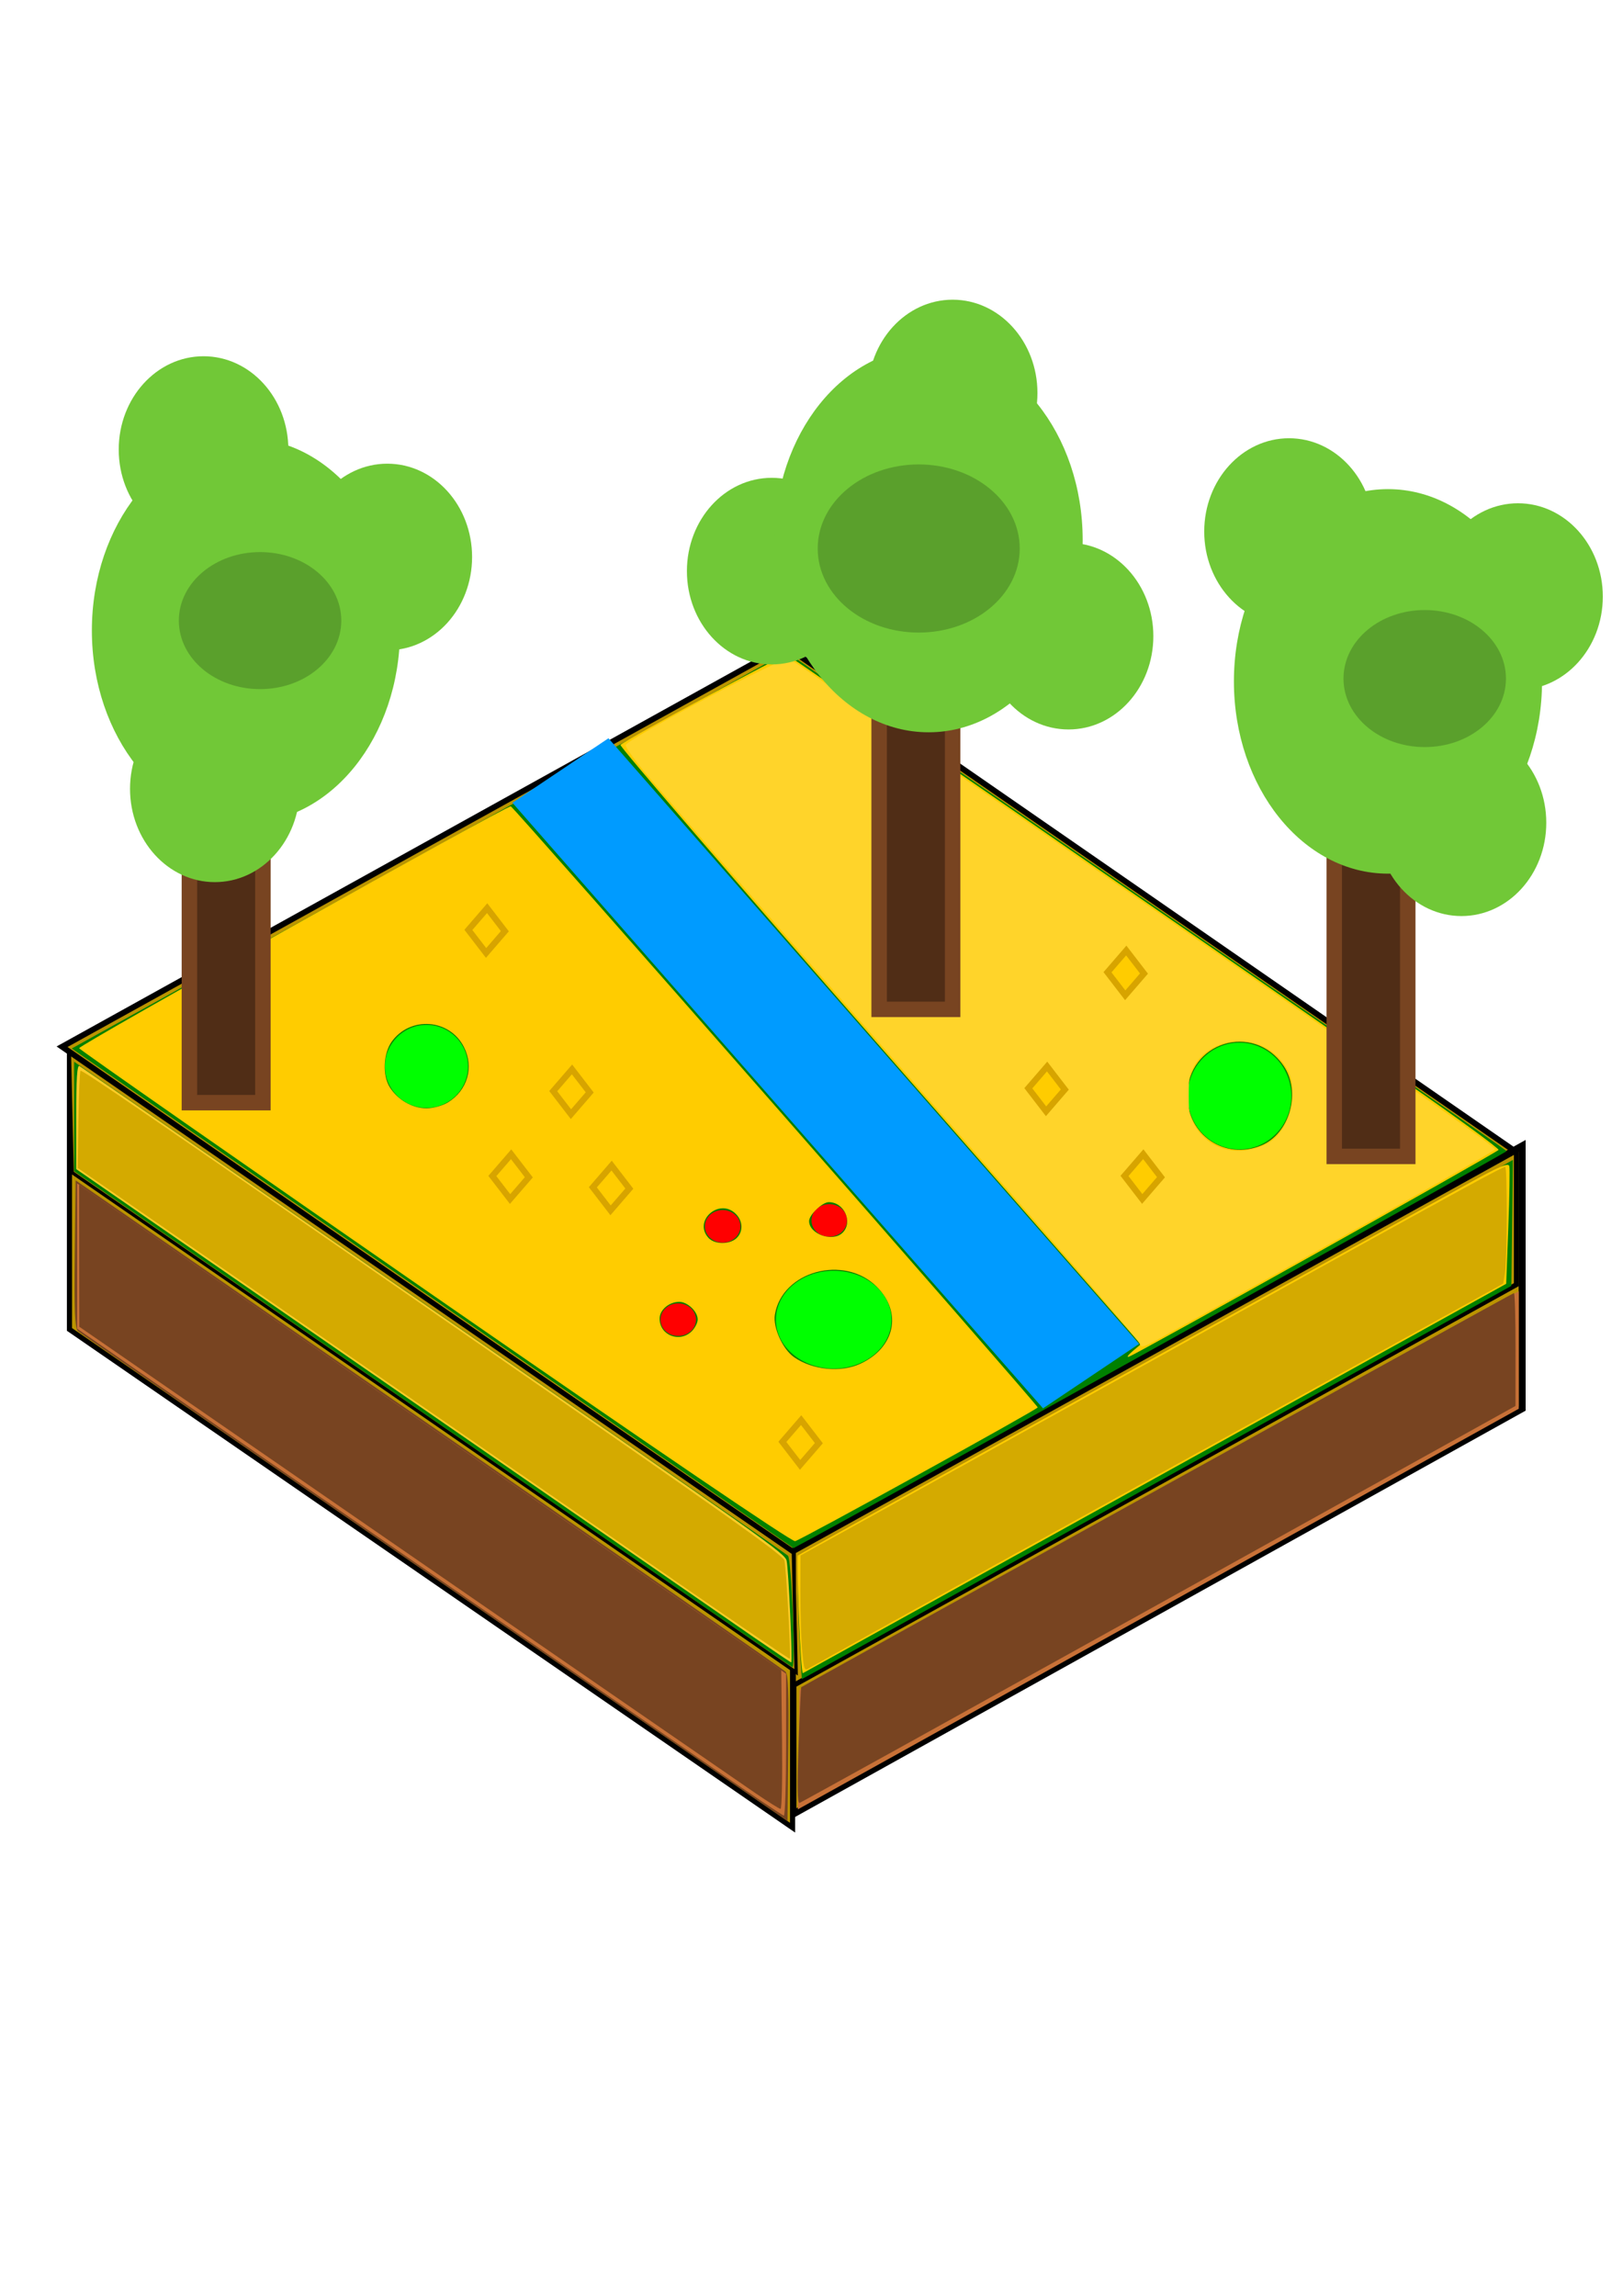<?xml version="1.0" encoding="UTF-8" standalone="no"?>
<!-- Created with Inkscape (http://www.inkscape.org/) -->

<svg
   width="100%"
   height="100%"
   viewBox="0 0 210 297"
   version="1.1"
   id="svg5"
   xmlns="http://www.w3.org/2000/svg"
   xmlns:svg="http://www.w3.org/2000/svg">
  <defs
     id="defs2" />
  <g
     id="layer1">
    <rect
       style="fill:#bb9400;stroke:#000000;stroke-width:0.833;stroke-miterlimit:4;stroke-dasharray:none"
       id="rect1488"
       width="114.866"
       height="106.92"
       x="136.501"
       y="12.135"
       transform="matrix(0.822,0.569,-0.875,0.485,0,0)" />
    <rect
       style="fill:#bb9400;stroke:#000000;stroke-width:1.033;stroke-miterlimit:4;stroke-dasharray:none"
       id="rect1936"
       width="107.96"
       height="33.99"
       x="117.383"
       y="257.752"
       transform="matrix(0.874,-0.486,0,1,0,0)" />
    <rect
       style="fill:#bb9400;stroke:#000000;stroke-width:0.804;stroke-miterlimit:4;stroke-dasharray:none"
       id="rect2246"
       width="113.685"
       height="35.762"
       x="10.919"
       y="130.028"
       transform="matrix(0.823,0.567,0,1,0,0)" />
    <rect
       style="fill:#bb9400;stroke:#000000;stroke-width:0.734;stroke-miterlimit:4;stroke-dasharray:none"
       id="rect1936-4"
       width="106.92"
       height="17.328"
       x="117.316"
       y="257.614"
       transform="matrix(0.875,-0.485,0,1,0,0)" />
    <rect
       style="fill:#bb9400;stroke:#000000;stroke-width:0.528;stroke-miterlimit:4;stroke-dasharray:none"
       id="rect2246-4"
       width="113.82"
       height="15.435"
       x="7.221"
       y="132.155"
       transform="matrix(0.823,0.568,0.023,1,0,0)" />
    <path
       style="fill:#008000;stroke:#000000;stroke-width:0;stroke-miterlimit:4;stroke-dasharray:none"
       d="M 230.164,646.915 C 143.666,587.044 64.378,532.161 53.966,524.953 l -18.929,-13.106 174.532,-96.763 174.532,-96.763 9.08,6.313 c 4.994,3.472 84.085,58.127 175.758,121.456 91.672,63.329 166.684,115.469 166.692,115.867 0.012,0.606 -297.061,166.131 -335.735,187.066 l -12.465,6.748 z"
       id="path2980"
       transform="scale(0.265)" />
    <path
       style="fill:#008000;stroke:#000000;stroke-width:0;stroke-miterlimit:4;stroke-dasharray:none"
       d="m 390.555,803.439 c -0.515,-8.946 -0.917,-22.456 -0.892,-30.024 l 0.045,-13.759 167.446,-92.694 c 92.095,-50.982 170.622,-94.507 174.503,-96.723 l 7.057,-4.029 -0.391,30.764 -0.391,30.764 -166.559,92.35 c -91.608,50.792 -169.556,93.985 -173.219,95.983 l -6.66,3.633 z"
       id="path3019"
       transform="scale(0.265)" />
    <path
       style="fill:#008000;stroke:#000000;stroke-width:0;stroke-miterlimit:4;stroke-dasharray:none"
       d="M 211.096,692.757 36.209,571.779 V 545.044 518.309 l 3.983,2.802 c 2.191,1.541 80.238,55.426 173.439,119.745 93.201,64.319 170.198,117.687 171.104,118.595 1.74,1.745 3.831,54.618 2.151,54.4 -0.496,-0.064 -79.601,-54.557 -175.789,-121.095 z"
       id="path3058"
       transform="scale(0.265)" />
    <path
       style="fill:#784421;stroke:#000000;stroke-width:0;stroke-miterlimit:4;stroke-dasharray:none"
       d="M 212.182,770.299 C 117.388,704.998 39.003,650.762 37.993,649.774 c -1.407,-1.376 -1.746,-10.191 -1.448,-37.667 l 0.388,-35.871 172.353,118.995 c 94.794,65.447 173.179,119.786 174.189,120.754 1.407,1.348 1.746,10.095 1.448,37.401 l -0.388,35.642 z"
       id="path3134"
       transform="scale(0.265)" />
    <path
       style="fill:#c87137;stroke:#000000;stroke-width:0;stroke-miterlimit:4;stroke-dasharray:none"
       d="m 389.937,854.175 0.392,-29.107 175.612,-97.368 175.612,-97.368 v 28.694 28.694 l -176.003,97.781 -176.003,97.781 z"
       id="path3173"
       transform="scale(0.265)" />
    <path
       style="fill:#c87137;stroke:#000000;stroke-width:0;stroke-miterlimit:4;stroke-dasharray:none"
       d="M 347.602,862.743 C 328.882,849.797 268.269,807.985 212.906,769.826 157.543,731.668 95.464,688.788 74.952,674.539 l -37.295,-25.908 v -35.469 -35.469 l 3.983,2.78 c 2.191,1.529 59.056,40.793 126.368,87.253 67.312,46.46 143.404,99.071 169.094,116.912 l 46.709,32.438 v 34.656 c 0,19.061 -0.489,34.632 -1.086,34.603 -0.597,-0.029 -16.402,-10.644 -35.122,-23.59 z"
       id="path3249"
       transform="scale(0.265)" />
    <circle
       style="fill:#00ff00;stroke:#000000;stroke-width:0;stroke-miterlimit:4;stroke-dasharray:none"
       id="path3354"
       cx="55.182"
       cy="137.955"
       r="5.365" />
    <ellipse
       style="fill:#00ff00;stroke:#000000;stroke-width:0;stroke-miterlimit:4;stroke-dasharray:none"
       id="path3356"
       cx="160.372"
       cy="141.787"
       rx="6.706"
       ry="6.898" />
    <ellipse
       style="fill:#00ff00;stroke:#000000;stroke-width:0;stroke-miterlimit:4;stroke-dasharray:none"
       id="path3358"
       cx="107.873"
       cy="170.719"
       rx="7.473"
       ry="6.323" />
    <ellipse
       style="fill:#ff0000;stroke:#000000;stroke-width:0;stroke-miterlimit:4;stroke-dasharray:none"
       id="path3382"
       cx="87.754"
       cy="170.719"
       rx="2.299"
       ry="2.108" />
    <ellipse
       style="fill:#ff0000;stroke:#000000;stroke-width:0;stroke-miterlimit:4;stroke-dasharray:none"
       id="path3382-1"
       cx="93.503"
       cy="158.648"
       rx="2.299"
       ry="2.108" />
    <ellipse
       style="fill:#ff0000;stroke:#000000;stroke-width:0;stroke-miterlimit:4;stroke-dasharray:none"
       id="path3382-8"
       cx="107.298"
       cy="157.881"
       rx="2.299"
       ry="2.108" />
    <rect
       style="fill:#009bff;fill-opacity:1;stroke:#000000;stroke-width:0;stroke-miterlimit:4;stroke-dasharray:none"
       id="rect3521"
       width="104.185"
       height="14.976"
       x="124.212"
       y="3.768"
       transform="matrix(0.659,0.752,-0.83,0.557,0,0)" />
  </g>
  <path
     style="fill:#ffcc00;stroke:#784421;stroke-width:0"
     d="m 56.32,167.759 c -25.247,-17.477 -45.984,-31.947 -46.081,-32.156 -0.154,-0.329 55.106,-31.29 55.852,-31.292 0.293,-9.3e-4 68.18,77.426 68.178,77.758 -0.002,0.255 -30.56,17.102 -31.391,17.306 -0.413,0.102 -17.583,-11.559 -46.557,-31.616 z m 55.007,8.659 c 4.471,-2.07 5.448,-6.629 2.131,-9.946 -4.231,-4.231 -12.283,-2.03 -13.198,3.608 -0.265,1.636 1.006,4.459 2.47,5.483 2.392,1.674 6.044,2.037 8.597,0.855 z M 89.517,172.207 c 0.417,-0.417 0.759,-1.1 0.759,-1.517 0,-1.02 -1.314,-2.276 -2.381,-2.276 -1.324,0 -2.55,1.044 -2.55,2.173 0,2.166 2.612,3.181 4.172,1.62 z m 5.755,-12.007 c 0.91,-0.824 0.882,-2.219 -0.065,-3.165 -2.122,-2.122 -5.554,0.879 -3.545,3.099 0.782,0.864 2.689,0.899 3.61,0.066 z m 13.753,-0.727 c 1.373,-1.373 0.21,-3.956 -1.781,-3.956 -0.843,0 -2.554,1.64 -2.554,2.448 0,1.701 3.073,2.77 4.335,1.507 z M 57.943,142.623 c 2.547,-1.553 3.419,-4.56 2.082,-7.182 -1.852,-3.632 -6.898,-4.022 -9.319,-0.719 -1.107,1.511 -1.245,4.38 -0.283,5.911 1.046,1.665 2.919,2.744 4.766,2.744 0.846,0 2.064,-0.333 2.753,-0.754 z"
     id="path1041" />
  <path
     style="fill:#ffcc00;stroke:#784421;stroke-width:0"
     d="m 146.534,174.807 1.068,-0.9 -33.824,-38.627 C 95.175,114.035 80.1,96.521 80.279,96.361 81.161,95.568 101.49,84.588 101.831,84.721 c 0.355,0.139 50.106,34.487 80.304,55.443 6.607,4.585 11.899,8.454 11.759,8.597 -0.512,0.522 -46.799,26.413 -47.821,26.748 -0.334,0.109 -0.126,-0.206 0.462,-0.701 z m 16.694,-26.635 c 3.665,-1.531 5.157,-6.936 2.846,-10.308 -3.904,-5.698 -12.453,-3.046 -12.453,3.863 0,5.123 4.902,8.411 9.607,6.445 z"
     id="path1080" />
  <path
     style="fill:#ffcc00;stroke:#784421;stroke-width:0"
     d="m 103.361,208.977 c -0.153,-4.18 -0.213,-7.665 -0.133,-7.745 0.116,-0.116 32.026,-17.816 86.238,-47.836 4.596,-2.545 5.716,-3.03 5.828,-2.521 0.076,0.346 0.015,3.909 -0.135,7.917 l -0.273,7.287 -45.382,25.125 c -24.96,13.819 -45.49,25.181 -45.623,25.249 -0.132,0.068 -0.366,-3.296 -0.519,-7.476 z"
     id="path1119" />
  <path
     style="fill:#ffcc27;stroke:#784421;stroke-width:0;fill-opacity:1"
     d="M 97.483,211.772 C 91.266,207.486 37.327,170.229 21.905,159.569 L 9.862,151.244 v -6.8 c 0,-4.918 0.117,-6.727 0.424,-6.537 0.233,0.144 5.909,4.05 12.612,8.68 6.703,4.63 23.026,15.903 36.274,25.051 39.845,27.517 42.382,29.318 42.606,30.251 0.252,1.046 0.799,13.185 0.593,13.166 -0.081,-0.008 -2.281,-1.485 -4.889,-3.283 z"
     id="path1158" />
  <path
     style="fill:#ffd42a;fill-opacity:1;stroke:#784421;stroke-width:0"
     d="m 147.457,173.814 c -0.099,-0.362 -8.866,-10.566 -19.482,-22.675 -18.553,-21.162 -37.502,-42.952 -44.097,-50.709 -1.726,-2.03 -3.035,-3.857 -2.91,-4.06 0.633,-1.025 20.539,-11.539 21.151,-11.172 0.875,0.526 28.789,19.764 56.055,38.633 26.933,18.638 35.261,24.51 35.258,24.859 -0.002,0.24 -22.522,12.932 -43.466,24.497 -2.058,1.136 -2.349,1.209 -2.508,0.627 z m 16.344,-25.784 c 2.912,-1.372 4.434,-6.509 2.831,-9.555 -1.796,-3.414 -5.905,-4.757 -9.391,-3.07 -2.375,1.15 -3.621,3.291 -3.621,6.221 0,5.739 4.965,8.862 10.18,6.404 z"
     id="path1641" />
  <path
     style="fill:#ffd42a;fill-opacity:1;stroke:#784421;stroke-width:0"
     d="m 147.294,173.399 c -0.592,-0.949 -3.99,-4.88 -29.711,-34.381 C 79.888,95.783 80.823,96.897 81.624,96.133 82.464,95.332 88.626,91.917 95.43,88.481 l 6.481,-3.272 7.932,5.453 c 31.823,21.876 69.41,47.915 77.641,53.789 4.496,3.208 5.51,4.093 5.121,4.468 -0.745,0.72 -42.676,24.353 -44.341,24.992 -0.288,0.111 -0.725,-0.12 -0.97,-0.512 z m 15.55,-24.879 c 2.843,-1.014 4.409,-3.478 4.423,-6.961 0.009,-2.248 -0.549,-3.573 -2.139,-5.078 -2.944,-2.786 -8.117,-2.332 -10.433,0.916 -0.752,1.055 -0.885,1.703 -0.885,4.305 0,2.793 0.097,3.191 1.094,4.498 1.915,2.511 4.931,3.392 7.94,2.319 z"
     id="path1717" />
  <path
     style="fill:#d4aa00;fill-opacity:1;stroke:#784421;stroke-width:0"
     d="m 90.618,206.751 c -6.342,-4.373 -27.064,-18.684 -46.049,-31.802 l -34.517,-23.852 0.097,-6.199 c 0.053,-3.41 0.173,-6.276 0.266,-6.369 0.177,-0.177 6.645,4.257 55.396,37.985 28.316,19.59 35.123,24.418 35.668,25.3 0.207,0.335 0.898,12.483 0.728,12.787 -0.031,0.055 -5.246,-3.477 -11.588,-7.85 z"
     id="path1832" />
  <path
     style="fill:#d4aa00;fill-opacity:1;stroke:#784421;stroke-width:0"
     d="m 103.8,213.654 c -0.133,-1.412 -0.239,-4.787 -0.234,-7.499 l 0.009,-4.931 5.584,-3.077 c 3.071,-1.692 22.823,-12.635 43.894,-24.318 37.31,-20.686 41.283,-22.864 41.709,-22.864 0.28,0 0.252,11.991 -0.032,13.71 l -0.229,1.383 -44.431,24.576 c -24.437,13.517 -44.79,24.803 -45.229,25.081 -0.776,0.491 -0.805,0.433 -1.04,-2.062 z"
     id="path1871" />
  <path
     style="fill:#784421;fill-opacity:1;stroke:#784421;stroke-width:0"
     d="m 103.32,225.85 c 0.147,-4.141 0.302,-7.552 0.345,-7.579 0.855,-0.556 92.074,-50.994 92.224,-50.994 0.118,0 0.212,3.286 0.208,7.302 l -0.007,7.302 -46.107,25.603 c -25.359,14.082 -46.292,25.669 -46.519,25.75 -0.293,0.104 -0.335,-2.025 -0.144,-7.383 z"
     id="path1910" />
  <rect
     style="fill:#ffcc00;fill-opacity:1;stroke:#d7a400;stroke-width:0.817;stroke-miterlimit:4;stroke-dasharray:none;stroke-opacity:1"
     id="rect12480-9"
     width="3.757"
     height="3.713"
     x="196.651"
     y="-23.742"
     transform="matrix(0.61,0.793,-0.654,0.757,0,0)" />
  <path
     style="fill:#784421;fill-opacity:1;stroke:#784421;stroke-width:0"
     d="m 97.862,232.054 c -2.317,-1.579 -49.489,-34.112 -80.555,-55.554 l -7.043,-4.862 -0.011,-9.184 -0.011,-9.184 4.267,2.952 c 2.347,1.624 16.386,11.323 31.198,21.553 14.812,10.231 33.332,23.037 41.155,28.457 l 14.224,9.856 0.102,8.973 c 0.056,4.935 -0.029,8.964 -0.19,8.952 -0.16,-0.011 -1.572,-0.893 -3.136,-1.96 z"
     id="path1986" />
  <ellipse
     style="fill:#71c837;stroke:#37c8ab;stroke-width:0"
     id="path3565"
     cx="99.853"
     cy="73.884"
     rx="10.973"
     ry="12.07" />
  <ellipse
     style="fill:#71c837;stroke:#37c8ab;stroke-width:0"
     id="path3565-1"
     cx="123.262"
     cy="50.841"
     rx="10.973"
     ry="12.07" />
  <ellipse
     style="fill:#71c837;stroke:#37c8ab;stroke-width:0"
     id="path3565-0"
     cx="138.259"
     cy="82.297"
     rx="10.973"
     ry="12.07" />
  <rect
     style="fill:#502d16;stroke:#784421;stroke-width:2;stroke-miterlimit:4;stroke-dasharray:none"
     id="rect3865-7"
     width="9.51"
     height="46.818"
     x="113.752"
     y="83.76" />
  <ellipse
     style="fill:#71c837;stroke:#37c8ab;stroke-width:0"
     id="path3565-8"
     cx="120.153"
     cy="69.861"
     rx="19.934"
     ry="24.872" />
  <ellipse
     style="fill:#71c837;stroke:#37c8ab;stroke-width:0"
     id="path3565-8-4"
     cx="31.821"
     cy="81.565"
     rx="19.934"
     ry="24.872" />
  <rect
     style="fill:#502d16;stroke:#784421;stroke-width:2;stroke-miterlimit:4;stroke-dasharray:none"
     id="rect3865-1"
     width="9.51"
     height="46.818"
     x="172.64"
     y="102.78" />
  <ellipse
     style="fill:#71c837;stroke:#37c8ab;stroke-width:0"
     id="path3565-8-1"
     cx="179.59"
     cy="88.149"
     rx="19.934"
     ry="24.872" />
  <ellipse
     style="fill:#71c837;stroke:#37c8ab;stroke-width:0"
     id="path3565-6"
     cx="26.335"
     cy="58.156"
     rx="10.973"
     ry="12.07" />
  <ellipse
     style="fill:#71c837;stroke:#37c8ab;stroke-width:0"
     id="path3565-2"
     cx="50.11"
     cy="72.055"
     rx="10.973"
     ry="12.07" />
  <rect
     style="fill:#502d16;stroke:#784421;stroke-width:2;stroke-miterlimit:4;stroke-dasharray:none"
     id="rect3865"
     width="9.51"
     height="46.818"
     x="24.506"
     y="95.83" />
  <ellipse
     style="fill:#71c837;stroke:#37c8ab;stroke-width:0"
     id="path3565-18"
     cx="27.798"
     cy="102.048"
     rx="10.973"
     ry="12.07" />
  <ellipse
     style="fill:#71c837;stroke:#37c8ab;stroke-width:0"
     id="path3565-23"
     cx="166.788"
     cy="68.764"
     rx="10.973"
     ry="12.07" />
  <ellipse
     style="fill:#71c837;stroke:#37c8ab;stroke-width:0"
     id="path3565-9"
     cx="196.415"
     cy="77.176"
     rx="10.973"
     ry="12.07" />
  <ellipse
     style="fill:#71c837;stroke:#37c8ab;stroke-width:0"
     id="path3565-93"
     cx="189.1"
     cy="106.437"
     rx="10.973"
     ry="12.07" />
  <ellipse
     style="fill:#5aa02c;stroke:#5aa02c;stroke-width:2;stroke-miterlimit:4;stroke-dasharray:none"
     id="path4140"
     cx="33.65"
     cy="80.285"
     rx="9.51"
     ry="7.864" />
  <ellipse
     style="fill:#5aa02c;stroke:#5aa02c;stroke-width:2;stroke-miterlimit:4;stroke-dasharray:none"
     id="path4140-8"
     cx="184.345"
     cy="87.783"
     rx="9.51"
     ry="7.864" />
  <ellipse
     style="fill:#5aa02c;stroke:#5aa02c;stroke-width:2;stroke-miterlimit:4;stroke-dasharray:none"
     id="path4208"
     cx="118.873"
     cy="70.958"
     rx="12.07"
     ry="9.876" />
  <rect
     style="fill:#ffcc00;fill-opacity:1;stroke:#d7a400;stroke-width:0.817;stroke-miterlimit:4;stroke-dasharray:none;stroke-opacity:1"
     id="rect12480"
     width="3.757"
     height="3.713"
     x="150.674"
     y="39.416"
     transform="matrix(0.61,0.793,-0.654,0.757,0,0)" />
  <rect
     style="fill:#ffcc00;fill-opacity:1;stroke:#d7a400;stroke-width:0.817;stroke-miterlimit:4;stroke-dasharray:none;stroke-opacity:1"
     id="rect12480-2"
     width="3.757"
     height="3.713"
     x="149.434"
     y="26.213"
     transform="matrix(0.61,0.793,-0.654,0.757,0,0)" />
  <rect
     style="fill:#ffcc00;fill-opacity:1;stroke:#d7a400;stroke-width:0.817;stroke-miterlimit:4;stroke-dasharray:none;stroke-opacity:1"
     id="rect12480-0"
     width="3.757"
     height="3.713"
     x="161.691"
     y="29.808"
     transform="matrix(0.61,0.793,-0.654,0.757,0,0)" />
  <rect
     style="fill:#ffcc00;fill-opacity:1;stroke:#d7a400;stroke-width:0.817;stroke-miterlimit:4;stroke-dasharray:none;stroke-opacity:1"
     id="rect12480-7"
     width="3.757"
     height="3.713"
     x="213.825"
     y="-26.75"
     transform="matrix(0.61,0.793,-0.654,0.757,0,0)" />
  <rect
     style="fill:#ffcc00;fill-opacity:1;stroke:#d7a400;stroke-width:0.817;stroke-miterlimit:4;stroke-dasharray:none;stroke-opacity:1"
     id="rect12480-91"
     width="3.757"
     height="3.713"
     x="194.55"
     y="-41.363"
     transform="matrix(0.61,0.793,-0.654,0.757,0,0)" />
  <rect
     style="fill:#ffcc00;fill-opacity:1;stroke:#d7a400;stroke-width:0.817;stroke-miterlimit:4;stroke-dasharray:none;stroke-opacity:1"
     id="rect12480-95"
     width="3.757"
     height="3.713"
     x="202.593"
     y="30.462"
     transform="matrix(0.61,0.793,-0.654,0.757,0,0)" />
  <rect
     style="fill:#ffcc00;fill-opacity:1;stroke:#d7a400;stroke-width:0.817;stroke-miterlimit:4;stroke-dasharray:none;stroke-opacity:1"
     id="rect12480-1"
     width="3.757"
     height="3.713"
     x="127.042"
     y="22.118"
     transform="matrix(0.61,0.793,-0.654,0.757,0,0)" />
</svg>
